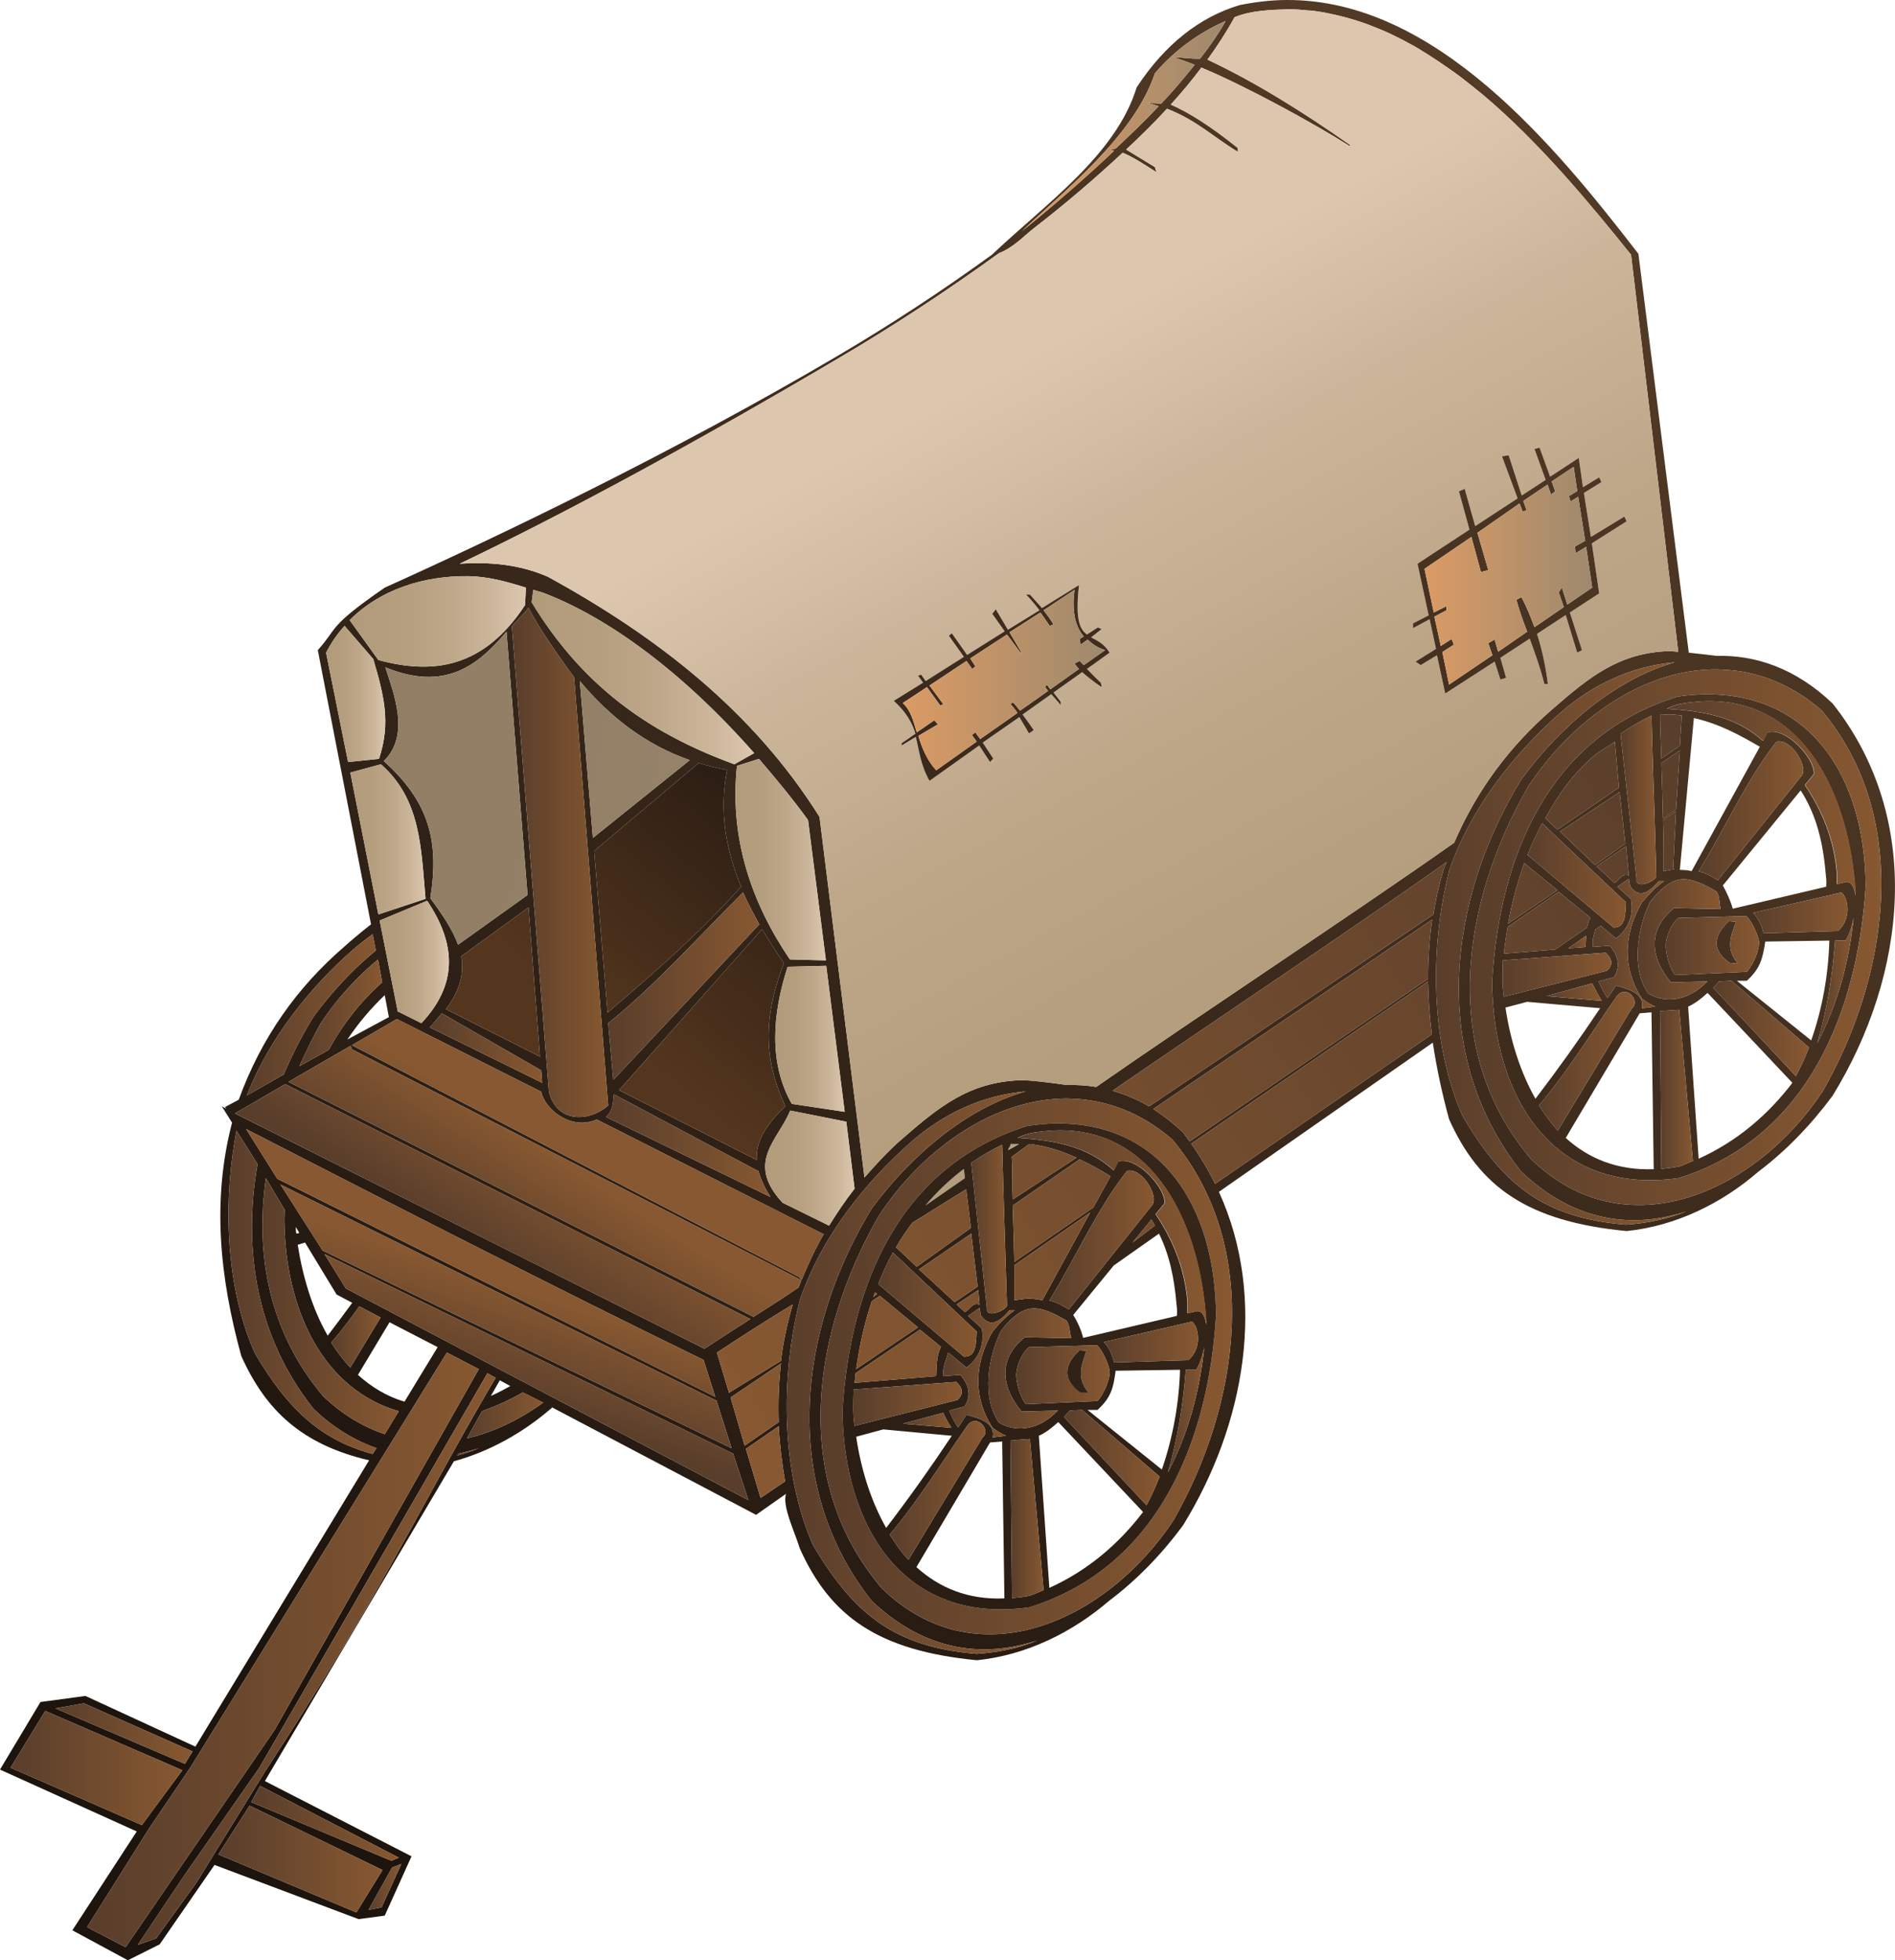 <?xml version="1.0" encoding="UTF-8"?>
<svg id="Layer_2" data-name="Layer 2" xmlns="http://www.w3.org/2000/svg" xmlns:xlink="http://www.w3.org/1999/xlink" viewBox="0 0 59.45 61.48">
  <defs>
    <style>
      .cls-1 {
        fill: url(#linear-gradient-75);
      }

      .cls-2 {
        fill: url(#linear-gradient-2);
      }

      .cls-3 {
        fill: url(#linear-gradient-51);
      }

      .cls-4 {
        fill: url(#linear-gradient-17);
      }

      .cls-5 {
        fill: url(#linear-gradient-87);
      }

      .cls-6 {
        fill: url(#linear-gradient-93);
      }

      .cls-7 {
        fill: url(#linear-gradient-92);
      }

      .cls-8 {
        fill: url(#linear-gradient-80);
      }

      .cls-9 {
        fill: url(#linear-gradient-43);
      }

      .cls-10 {
        fill: url(#linear-gradient-15);
      }

      .cls-11 {
        fill: url(#linear-gradient-58);
      }

      .cls-12 {
        fill: url(#linear-gradient-69);
      }

      .cls-13 {
        fill: url(#linear-gradient-81);
      }

      .cls-14 {
        fill: url(#linear-gradient-18);
      }

      .cls-15 {
        fill: url(#linear-gradient-56);
      }

      .cls-16 {
        fill: url(#linear-gradient-40);
      }

      .cls-17 {
        fill: url(#linear-gradient-52);
      }

      .cls-18 {
        fill: url(#linear-gradient-28);
      }

      .cls-19 {
        fill: url(#linear-gradient-14);
      }

      .cls-20 {
        fill: url(#linear-gradient-36);
      }

      .cls-21 {
        fill: url(#linear-gradient-78);
      }

      .cls-22 {
        fill: url(#linear-gradient-20);
      }

      .cls-23 {
        fill: url(#linear-gradient-6);
      }

      .cls-24 {
        fill: url(#linear-gradient-53);
      }

      .cls-25 {
        fill: url(#linear-gradient-91);
      }

      .cls-26 {
        fill: url(#linear-gradient-60);
      }

      .cls-27 {
        fill: url(#linear-gradient-84);
      }

      .cls-28 {
        fill: url(#linear-gradient-104);
      }

      .cls-29 {
        fill: url(#linear-gradient-35);
      }

      .cls-30 {
        fill: url(#linear-gradient-48);
      }

      .cls-31 {
        fill: url(#linear-gradient-32);
      }

      .cls-32 {
        fill: url(#linear-gradient-97);
      }

      .cls-33 {
        fill: url(#linear-gradient-11);
      }

      .cls-34 {
        fill: url(#linear-gradient-50);
      }

      .cls-35 {
        fill: url(#linear-gradient-63);
      }

      .cls-36 {
        fill: url(#linear-gradient-67);
      }

      .cls-37 {
        fill: url(#linear-gradient-95);
      }

      .cls-38 {
        fill: url(#linear-gradient-86);
      }

      .cls-39 {
        fill: url(#linear-gradient-39);
      }

      .cls-40 {
        fill: url(#linear-gradient-10);
      }

      .cls-41 {
        fill: url(#linear-gradient-59);
      }

      .cls-42 {
        fill: url(#linear-gradient-49);
      }

      .cls-43 {
        fill: url(#linear-gradient-37);
      }

      .cls-44 {
        fill: url(#linear-gradient-82);
      }

      .cls-45 {
        fill: url(#linear-gradient-16);
      }

      .cls-46 {
        fill: url(#linear-gradient-31);
      }

      .cls-47 {
        fill: url(#linear-gradient-85);
      }

      .cls-48 {
        fill: url(#linear-gradient-61);
      }

      .cls-49 {
        fill: url(#linear-gradient-68);
      }

      .cls-50 {
        fill: url(#linear-gradient-103);
      }

      .cls-51 {
        fill: url(#linear-gradient-62);
      }

      .cls-52 {
        fill: url(#linear-gradient-41);
      }

      .cls-53 {
        fill: url(#linear-gradient-76);
      }

      .cls-54 {
        fill: url(#linear-gradient-98);
      }

      .cls-55 {
        fill: url(#linear-gradient-21);
      }

      .cls-56 {
        fill: url(#linear-gradient-72);
      }

      .cls-57 {
        fill: url(#linear-gradient-25);
      }

      .cls-58 {
        fill: url(#linear-gradient-89);
      }

      .cls-59 {
        fill: url(#linear-gradient-5);
      }

      .cls-60 {
        fill: url(#linear-gradient-64);
      }

      .cls-61 {
        fill: url(#linear-gradient-102);
      }

      .cls-62 {
        fill: url(#linear-gradient-83);
      }

      .cls-63 {
        fill: url(#linear-gradient-54);
      }

      .cls-64 {
        fill: url(#linear-gradient-45);
      }

      .cls-65 {
        fill: url(#linear-gradient-55);
      }

      .cls-66 {
        fill: url(#linear-gradient-34);
      }

      .cls-67 {
        fill: url(#linear-gradient-65);
      }

      .cls-68 {
        fill: url(#linear-gradient-70);
      }

      .cls-69 {
        fill: none;
      }

      .cls-70 {
        fill: url(#linear-gradient-79);
      }

      .cls-71 {
        fill: url(#linear-gradient-88);
      }

      .cls-72 {
        fill: url(#linear-gradient-7);
      }

      .cls-73 {
        fill: url(#linear-gradient-66);
      }

      .cls-74 {
        fill: url(#linear-gradient-96);
      }

      .cls-75 {
        fill: url(#linear-gradient-24);
      }

      .cls-76 {
        fill: url(#linear-gradient-73);
      }

      .cls-77 {
        fill: url(#linear-gradient-100);
      }

      .cls-78 {
        fill: url(#linear-gradient-105);
      }

      .cls-79 {
        fill: url(#linear-gradient-9);
      }

      .cls-80 {
        fill: url(#linear-gradient-22);
      }

      .cls-81 {
        fill: url(#linear-gradient-74);
      }

      .cls-82 {
        fill: url(#linear-gradient-42);
      }

      .cls-83 {
        fill: url(#linear-gradient-99);
      }

      .cls-84 {
        fill: url(#linear-gradient-3);
      }

      .cls-85 {
        fill: url(#linear-gradient);
      }

      .cls-86 {
        fill: url(#linear-gradient-27);
      }

      .cls-87 {
        fill: url(#linear-gradient-33);
      }

      .cls-88 {
        fill: url(#linear-gradient-38);
      }

      .cls-89 {
        fill: url(#linear-gradient-94);
      }

      .cls-90 {
        fill: url(#linear-gradient-29);
      }

      .cls-91 {
        fill: url(#linear-gradient-30);
      }

      .cls-92 {
        fill: url(#linear-gradient-23);
      }

      .cls-93 {
        fill: url(#linear-gradient-19);
      }

      .cls-94 {
        fill: url(#linear-gradient-71);
      }

      .cls-95 {
        fill: url(#linear-gradient-4);
      }

      .cls-96 {
        fill: url(#linear-gradient-77);
      }

      .cls-97 {
        fill: url(#linear-gradient-8);
      }

      .cls-98 {
        fill: url(#linear-gradient-90);
      }

      .cls-99 {
        fill: url(#linear-gradient-44);
      }

      .cls-100 {
        fill: url(#linear-gradient-57);
      }

      .cls-101 {
        fill: url(#linear-gradient-47);
      }

      .cls-102 {
        fill: url(#linear-gradient-46);
      }

      .cls-103 {
        fill: url(#linear-gradient-12);
      }

      .cls-104 {
        fill: url(#linear-gradient-13);
      }

      .cls-105 {
        fill: url(#linear-gradient-26);
      }

      .cls-106 {
        fill: url(#linear-gradient-101);
      }
    </style>
    <linearGradient id="linear-gradient" x1="26.09" y1="65.2" x2="68.79" y2="11.37" gradientUnits="userSpaceOnUse">
      <stop offset="0" stop-color="#1d140e"/>
      <stop offset="1" stop-color="#593f29"/>
    </linearGradient>
    <linearGradient id="linear-gradient-2" x1="24.91" y1="64.34" x2="67.66" y2="10.43" xlink:href="#linear-gradient"/>
    <linearGradient id="linear-gradient-3" x1="12.33" y1="54.36" x2="55.08" y2=".46" xlink:href="#linear-gradient"/>
    <linearGradient id="linear-gradient-4" x1="14.65" y1="44.39" x2="17.04" y2="44.39" gradientUnits="userSpaceOnUse">
      <stop offset="0" stop-color="#593e2b"/>
      <stop offset="1" stop-color="#875831"/>
    </linearGradient>
    <linearGradient id="linear-gradient-5" x1="14.35" y1="45.54" x2="15.02" y2="45.54" xlink:href="#linear-gradient-4"/>
    <linearGradient id="linear-gradient-6" x1="28.2" y1="27.2" x2="22.03" y2="34.74" gradientUnits="userSpaceOnUse">
      <stop offset="0" stop-color="#261a12"/>
      <stop offset="1" stop-color="#54361e"/>
    </linearGradient>
    <linearGradient id="linear-gradient-7" x1="-3.13" y1="19.69" x2="60.89" y2="31.97" gradientUnits="userSpaceOnUse">
      <stop offset="0" stop-color="#8f7c63"/>
      <stop offset=".3" stop-color="#927f66"/>
      <stop offset=".58" stop-color="#9c8971"/>
      <stop offset=".85" stop-color="#ad9a84"/>
      <stop offset="1" stop-color="#b9a692"/>
    </linearGradient>
    <linearGradient id="linear-gradient-8" x1="-3.41" y1="21.17" x2="60.61" y2="33.44" xlink:href="#linear-gradient-7"/>
    <linearGradient id="linear-gradient-9" x1="22.86" y1="22.83" x2="16.69" y2="30.36" xlink:href="#linear-gradient-6"/>
    <linearGradient id="linear-gradient-10" x1="23.88" y1="23.67" x2="17.71" y2="31.2" xlink:href="#linear-gradient-6"/>
    <linearGradient id="linear-gradient-11" x1="19.01" y1="35.93" x2="24.17" y2="35.93" xlink:href="#linear-gradient-4"/>
    <linearGradient id="linear-gradient-12" x1="13.48" y1="32.87" x2="17.01" y2="32.87" xlink:href="#linear-gradient-4"/>
    <linearGradient id="linear-gradient-13" x1="16.06" y1="27.05" x2="19.08" y2="27.05" xlink:href="#linear-gradient-4"/>
    <linearGradient id="linear-gradient-14" x1="19.08" y1="30.93" x2="23.82" y2="30.93" xlink:href="#linear-gradient-4"/>
    <linearGradient id="linear-gradient-15" x1="24.01" y1="36.64" x2="26.81" y2="36.64" gradientUnits="userSpaceOnUse">
      <stop offset="0" stop-color="#b29b7b"/>
      <stop offset=".29" stop-color="#b59e7e"/>
      <stop offset=".56" stop-color="#bea789"/>
      <stop offset=".82" stop-color="#cdb79c"/>
      <stop offset="1" stop-color="#dcc6ae"/>
    </linearGradient>
    <linearGradient id="linear-gradient-16" x1="24.32" y1="32.58" x2="26.5" y2="32.58" xlink:href="#linear-gradient-15"/>
    <linearGradient id="linear-gradient-17" x1="23.07" y1="26.96" x2="25.91" y2="26.96" xlink:href="#linear-gradient-15"/>
    <linearGradient id="linear-gradient-18" x1="16.68" y1="21.24" x2="23.66" y2="21.24" xlink:href="#linear-gradient-15"/>
    <linearGradient id="linear-gradient-19" x1="10.97" y1="19.49" x2="16.5" y2="19.49" xlink:href="#linear-gradient-15"/>
    <linearGradient id="linear-gradient-20" x1="10.23" y1="21.77" x2="12.09" y2="21.77" xlink:href="#linear-gradient-15"/>
    <linearGradient id="linear-gradient-21" x1="10.99" y1="26.33" x2="13.35" y2="26.33" xlink:href="#linear-gradient-15"/>
    <linearGradient id="linear-gradient-22" x1="11.91" y1="30.17" x2="14.08" y2="30.17" xlink:href="#linear-gradient-15"/>
    <linearGradient id="linear-gradient-23" x1="32.06" y1="3.96" x2="38.45" y2="3.96" gradientUnits="userSpaceOnUse">
      <stop offset="0" stop-color="#db9b64"/>
      <stop offset="1" stop-color="#9e896d"/>
    </linearGradient>
    <linearGradient id="linear-gradient-24" x1="45.42" y1="36.11" x2="31.99" y2="11.35" xlink:href="#linear-gradient-15"/>
    <linearGradient id="linear-gradient-25" x1="46.11" y1="29.39" x2="59.02" y2="29.39" xlink:href="#linear-gradient-4"/>
    <linearGradient id="linear-gradient-26" x1="53.66" y1="23.79" x2="23.13" y2="44.04" xlink:href="#linear-gradient-4"/>
    <linearGradient id="linear-gradient-27" x1="52.86" y1="22.6" x2="22.34" y2="42.85" xlink:href="#linear-gradient-4"/>
    <linearGradient id="linear-gradient-28" x1="52.85" y1="22.59" x2="22.33" y2="42.84" xlink:href="#linear-gradient-4"/>
    <linearGradient id="linear-gradient-29" x1="53.68" y1="23.83" x2="23.15" y2="44.08" xlink:href="#linear-gradient-4"/>
    <linearGradient id="linear-gradient-30" x1="54.34" y1="24.82" x2="23.81" y2="45.07" xlink:href="#linear-gradient-4"/>
    <linearGradient id="linear-gradient-31" x1="50.84" y1="25.09" x2="51.96" y2="25.09" xlink:href="#linear-gradient-4"/>
    <linearGradient id="linear-gradient-32" x1="54.5" y1="25.07" x2="23.97" y2="45.32" xlink:href="#linear-gradient-4"/>
    <linearGradient id="linear-gradient-33" x1="53.29" y1="25.43" x2="56.57" y2="25.43" xlink:href="#linear-gradient-4"/>
    <linearGradient id="linear-gradient-34" x1="52.29" y1="25.04" x2="58.21" y2="25.04" xlink:href="#linear-gradient-4"/>
    <linearGradient id="linear-gradient-35" x1="57.01" y1="30.76" x2="58.15" y2="30.76" xlink:href="#linear-gradient-4"/>
    <linearGradient id="linear-gradient-36" x1="55" y1="28.63" x2="57.96" y2="28.63" xlink:href="#linear-gradient-4"/>
    <linearGradient id="linear-gradient-37" x1="51.38" y1="29.46" x2="53.98" y2="29.46" xlink:href="#linear-gradient-4"/>
    <linearGradient id="linear-gradient-38" x1="52.26" y1="29.66" x2="55.18" y2="29.66" xlink:href="#linear-gradient-4"/>
    <linearGradient id="linear-gradient-39" x1="53.75" y1="32.26" x2="56.75" y2="32.26" xlink:href="#linear-gradient-4"/>
    <linearGradient id="linear-gradient-40" x1="52.08" y1="34.17" x2="53.11" y2="34.17" xlink:href="#linear-gradient-4"/>
    <linearGradient id="linear-gradient-41" x1="48.28" y1="33.28" x2="51.28" y2="33.28" xlink:href="#linear-gradient-4"/>
    <linearGradient id="linear-gradient-42" x1="49.97" y1="29.59" x2="52.21" y2="29.59" xlink:href="#linear-gradient-4"/>
    <linearGradient id="linear-gradient-43" x1="49.2" y1="29.55" x2="49.76" y2="29.55" xlink:href="#linear-gradient-4"/>
    <linearGradient id="linear-gradient-44" x1="48.52" y1="31.12" x2="50.25" y2="31.12" xlink:href="#linear-gradient-4"/>
    <linearGradient id="linear-gradient-45" x1="47.92" y1="27.46" x2="51.01" y2="27.46" xlink:href="#linear-gradient-4"/>
    <linearGradient id="linear-gradient-46" x1="53.74" y1="23.92" x2="23.21" y2="44.17" xlink:href="#linear-gradient-4"/>
    <linearGradient id="linear-gradient-47" x1="54.53" y1="25.11" x2="24" y2="45.36" xlink:href="#linear-gradient-4"/>
    <linearGradient id="linear-gradient-48" x1="47.14" y1="30.57" x2="50.55" y2="30.57" xlink:href="#linear-gradient-4"/>
    <linearGradient id="linear-gradient-49" x1="45.05" y1="29.59" x2="52.91" y2="29.59" xlink:href="#linear-gradient-4"/>
    <linearGradient id="linear-gradient-50" x1="52.96" y1="22.75" x2="22.43" y2="43" xlink:href="#linear-gradient-4"/>
    <linearGradient id="linear-gradient-51" x1="53.75" y1="23.94" x2="23.23" y2="44.19" xlink:href="#linear-gradient-4"/>
    <linearGradient id="linear-gradient-52" x1="54.61" y1="25.23" x2="24.08" y2="45.48" xlink:href="#linear-gradient-4"/>
    <linearGradient id="linear-gradient-53" x1="25.74" y1="42.85" x2="38.65" y2="42.85" xlink:href="#linear-gradient-4"/>
    <linearGradient id="linear-gradient-54" x1="24.68" y1="43.05" x2="32.54" y2="43.05" xlink:href="#linear-gradient-4"/>
    <linearGradient id="linear-gradient-55" x1="53.08" y1="22.93" x2="22.55" y2="43.18" xlink:href="#linear-gradient-4"/>
    <linearGradient id="linear-gradient-56" x1="53.9" y1="24.17" x2="23.38" y2="44.42" xlink:href="#linear-gradient-4"/>
    <linearGradient id="linear-gradient-57" x1="54.8" y1="25.52" x2="24.27" y2="45.77" xlink:href="#linear-gradient-4"/>
    <linearGradient id="linear-gradient-58" x1="15.91" y1="39.84" x2="17.96" y2="36.67" xlink:href="#linear-gradient-4"/>
    <linearGradient id="linear-gradient-59" x1="15.49" y1="39.57" x2="17.54" y2="36.4" xlink:href="#linear-gradient-4"/>
    <linearGradient id="linear-gradient-60" x1="14.82" y1="39.14" x2="16.86" y2="35.97" xlink:href="#linear-gradient-4"/>
    <linearGradient id="linear-gradient-61" x1="13.86" y1="43.24" x2="14.95" y2="40" xlink:href="#linear-gradient-4"/>
    <linearGradient id="linear-gradient-62" x1="15.08" y1="43.65" x2="16.17" y2="40.41" xlink:href="#linear-gradient-4"/>
    <linearGradient id="linear-gradient-63" x1="16.51" y1="44.13" x2="17.6" y2="40.9" xlink:href="#linear-gradient-4"/>
    <linearGradient id="linear-gradient-64" x1="9.39" y1="31.77" x2="11.99" y2="31.77" xlink:href="#linear-gradient-4"/>
    <linearGradient id="linear-gradient-65" x1="7.74" y1="31.83" x2="11.79" y2="31.83" xlink:href="#linear-gradient-4"/>
    <linearGradient id="linear-gradient-66" x1="10.39" y1="41.93" x2="11.94" y2="41.93" xlink:href="#linear-gradient-4"/>
    <linearGradient id="linear-gradient-67" x1="8.23" y1="40.97" x2="12.51" y2="40.97" xlink:href="#linear-gradient-4"/>
    <linearGradient id="linear-gradient-68" x1="7.17" y1="40.53" x2="11.81" y2="40.53" xlink:href="#linear-gradient-4"/>
    <linearGradient id="linear-gradient-69" x1="11.56" y1="59.18" x2="12.59" y2="59.18" xlink:href="#linear-gradient-4"/>
    <linearGradient id="linear-gradient-70" x1="7.88" y1="57.19" x2="12.51" y2="57.19" xlink:href="#linear-gradient-4"/>
    <linearGradient id="linear-gradient-71" x1="4.32" y1="52.04" x2="15.55" y2="52.04" xlink:href="#linear-gradient-4"/>
    <linearGradient id="linear-gradient-72" x1="6.85" y1="58.31" x2="12" y2="58.31" xlink:href="#linear-gradient-4"/>
    <linearGradient id="linear-gradient-73" x1="2.73" y1="51.75" x2="15.02" y2="51.75" xlink:href="#linear-gradient-4"/>
    <linearGradient id="linear-gradient-74" x1="1.74" y1="54.37" x2="6.04" y2="54.37" xlink:href="#linear-gradient-4"/>
    <linearGradient id="linear-gradient-75" x1=".33" y1="55.45" x2="5.72" y2="55.45" xlink:href="#linear-gradient-4"/>
    <linearGradient id="linear-gradient-76" x1="16.27" y1="57.53" x2="59.05" y2="3.59" xlink:href="#linear-gradient"/>
    <linearGradient id="linear-gradient-77" x1="44.69" y1="18.06" x2="49.95" y2="18.06" xlink:href="#linear-gradient-23"/>
    <linearGradient id="linear-gradient-78" x1="18.96" y1="59.62" x2="61.71" y2="5.72" xlink:href="#linear-gradient"/>
    <linearGradient id="linear-gradient-79" x1="32.92" y1="38.89" x2="36.2" y2="38.89" xlink:href="#linear-gradient-4"/>
    <linearGradient id="linear-gradient-80" x1="54.74" y1="25.43" x2="24.21" y2="45.68" xlink:href="#linear-gradient-4"/>
    <linearGradient id="linear-gradient-81" x1="53.87" y1="24.12" x2="23.34" y2="44.37" xlink:href="#linear-gradient-4"/>
    <linearGradient id="linear-gradient-82" x1="30.47" y1="38.55" x2="31.59" y2="38.55" xlink:href="#linear-gradient-4"/>
    <linearGradient id="linear-gradient-83" x1="54.43" y1="24.96" x2="23.9" y2="45.21" xlink:href="#linear-gradient-4"/>
    <linearGradient id="linear-gradient-84" x1="27.55" y1="40.92" x2="30.64" y2="40.92" xlink:href="#linear-gradient-4"/>
    <linearGradient id="linear-gradient-85" x1="53.85" y1="24.08" x2="23.32" y2="44.33" xlink:href="#linear-gradient-4"/>
    <linearGradient id="linear-gradient-86" x1="53.05" y1="22.88" x2="22.52" y2="43.13" xlink:href="#linear-gradient-4"/>
    <linearGradient id="linear-gradient-87" x1="53.39" y1="23.39" x2="22.86" y2="43.64" xlink:href="#linear-gradient-4"/>
    <linearGradient id="linear-gradient-88" x1="53.02" y1="22.84" x2="22.49" y2="43.09" xlink:href="#linear-gradient-4"/>
    <linearGradient id="linear-gradient-89" x1="53.83" y1="24.05" x2="23.3" y2="44.3" xlink:href="#linear-gradient-4"/>
    <linearGradient id="linear-gradient-90" x1="54.67" y1="25.33" x2="24.14" y2="45.58" xlink:href="#linear-gradient-4"/>
    <linearGradient id="linear-gradient-91" x1="55.03" y1="25.87" x2="24.5" y2="46.12" xlink:href="#linear-gradient-4"/>
    <linearGradient id="linear-gradient-92" x1="31.92" y1="38.5" x2="37.84" y2="38.5" xlink:href="#linear-gradient-4"/>
    <linearGradient id="linear-gradient-93" x1="36.64" y1="44.22" x2="37.78" y2="44.22" xlink:href="#linear-gradient-4"/>
    <linearGradient id="linear-gradient-94" x1="34.63" y1="42.09" x2="37.58" y2="42.09" xlink:href="#linear-gradient-4"/>
    <linearGradient id="linear-gradient-95" x1="31.88" y1="43.12" x2="34.81" y2="43.12" xlink:href="#linear-gradient-4"/>
    <linearGradient id="linear-gradient-96" x1="31.01" y1="42.92" x2="33.61" y2="42.92" xlink:href="#linear-gradient-4"/>
    <linearGradient id="linear-gradient-97" x1="33.38" y1="45.72" x2="36.38" y2="45.72" xlink:href="#linear-gradient-4"/>
    <linearGradient id="linear-gradient-98" x1="31.7" y1="47.63" x2="32.74" y2="47.63" xlink:href="#linear-gradient-4"/>
    <linearGradient id="linear-gradient-99" x1="27.91" y1="46.74" x2="30.91" y2="46.74" xlink:href="#linear-gradient-4"/>
    <linearGradient id="linear-gradient-100" x1="29.59" y1="43.05" x2="31.83" y2="43.05" xlink:href="#linear-gradient-4"/>
    <linearGradient id="linear-gradient-101" x1="28.32" y1="44.55" x2="29.85" y2="44.55" xlink:href="#linear-gradient-4"/>
    <linearGradient id="linear-gradient-102" x1="26.77" y1="44.03" x2="30.17" y2="44.03" xlink:href="#linear-gradient-4"/>
    <linearGradient id="linear-gradient-103" x1="8.12" y1="51" x2="50.85" y2="-2.88" xlink:href="#linear-gradient"/>
    <linearGradient id="linear-gradient-104" x1="28.32" y1="21.33" x2="34.67" y2="21.33" xlink:href="#linear-gradient-23"/>
    <linearGradient id="linear-gradient-105" x1="20.09" y1="60.55" x2="62.88" y2="6.6" xlink:href="#linear-gradient"/>
  </defs>
  <g id="Layer_2-2" data-name="Layer 2">
    <g>
      <path class="cls-69" d="M15.68,43.29l-.28,.49c.21-.09,.41-.2,.61-.31l-.33-.18Z"/>
      <path class="cls-69" d="M9.28,38.48c0,.07,0,.15,.02,.21l.1-.02-.11-.2Z"/>
      <path class="cls-69" d="M13.73,42.25l-1.51-.79-.98,1.66c.41,.38,.9,.67,1.46,.84l1.03-1.71Z"/>
      <path class="cls-69" d="M9.57,38.97l-.23,.07c.15,1.02,.46,2.01,.94,2.86,.27-.35,.52-.69,.77-1.03l-.49-.26-.98-1.63Z"/>
      <path class="cls-69" d="M36.36,38.69l-1.43,1-1.26,1.54c.14,.24,.25,.48,.31,.72l2.94-.69c0-.11,0-.22-.02-.36-.07-.82-.22-1.55-.54-2.22Z"/>
      <path class="cls-69" d="M12.2,31.9l-.13-.69c-.44,.42-.83,.89-1.17,1.4l1.3-.71Z"/>
      <path class="cls-69" d="M52.7,27.28c.11,0,.22,0,.38,.03l2.13-3.89c-.62-.36-1.27-.73-2.06-.9l-.45,4.76Z"/>
      <path class="cls-69" d="M56.49,24.79l-2.44,2.99c.14,.24,.25,.48,.31,.72l2.94-.69c0-.11,.01-.22-.02-.36-.08-1-.28-1.88-.79-2.66Z"/>
      <path class="cls-69" d="M47.91,31.42l-.67,.18c.15,1.02,.46,2.01,.94,2.86,.74-.96,1.38-1.87,2.03-2.84l-2.3-.2Z"/>
      <path class="cls-69" d="M55.38,29.53c-.08,.51-.13,.83-.58,1.21l-.31,.02,2.33,1.87c.35-.99,.54-2.07,.57-3.14l-2.02,.03Z"/>
      <path class="cls-69" d="M51.44,31.78l-2.32,3.91c.71,.65,1.61,1.03,2.76,.98l-.06-4.92c-.12,.01-.26,.02-.38,.03Z"/>
      <path class="cls-69" d="M52.96,31.57l.33,4.78c1.2-.54,2.18-1.38,2.94-2.38l-2.66-2.82c-.19,.18-.4,.34-.61,.43Z"/>
      <path class="cls-69" d="M27.71,44.83l-.85,.23c.15,1.02,.46,2.01,.94,2.86,.75-.98,1.4-1.9,2.07-2.89l-2.15-.2Z"/>
      <path class="cls-69" d="M31.06,45.24l-2.31,3.91c.71,.65,1.61,1.03,2.76,.99l-.07-4.93c-.12,.01-.25,.02-.38,.03Z"/>
      <path class="cls-69" d="M32.59,45.03l.33,4.78c1.21-.54,2.18-1.38,2.94-2.38l-2.66-2.82c-.19,.18-.4,.34-.61,.43Z"/>
      <path class="cls-69" d="M35,42.99c-.08,.51-.13,.83-.57,1.22l-.31,.02,2.33,1.87c.35-.99,.54-2.07,.57-3.14l-2.02,.03Z"/>
      <path class="cls-85" d="M54.52,30.22l-.25-.02c-.68-.46-.41-.97-.03-1.31l.22,.02c-.14,.41-.35,.82,.06,1.31Z"/>
      <path class="cls-2" d="M53.32,21.78c-.23,.01-.46,.03-.7,.07-4.04,1.26-5.57,4.99-5.81,8.93,.03,3.67,1.94,6.72,5.85,6.17,4.04-1.26,5.62-5.21,5.87-9.16-.03-3.45-1.75-6.14-5.21-6.01Zm1.68,6.85l2.77-.64c.2,.15,.34,.81-.11,1.21l-2.34,.07c-.05-.26-.16-.48-.32-.64Zm.18,.88c.03,.24-.15,.71-.38,.97l-2.25,.1c-.21-.28-.29-.72-.29-.93,0-.23,.14-.64,.39-.86l2.13-.06c.13,.09,.36,.54,.4,.78Zm2.11-1.7l-2.93,.69c-.07-.25-.18-.49-.31-.73l2.44-2.98c.5,.77,.71,1.66,.79,2.66,.02,.14,.02,.24,.01,.36Zm-.77-3.48l-2.63,3.28c-.21-.14-.41-.24-.6-.28,.82-1.33,1.5-2.87,2.44-4.07,.47-.11,1.01,.8,.79,1.07Zm-3.45,2.99c-.16-.04-.27-.03-.37-.04l.44-4.76c.8,.18,1.45,.54,2.07,.9l-2.14,3.9Zm-.54-.05c-.11,0-.21,.03-.34,.05,0-.57,0-1.08-.02-1.6l.41-.28-.09,1.78,.04,.05Zm-.36-1.6c-.01-.57-.03-1.16-.05-1.74l.58-.39-.12,1.85-.41,.28Zm.53-2.28l-.58,.4c-.01-.45-.04-.88-.04-1.37,.12,0,.24-.02,.35-.01,.11,0,.23,.02,.33,.03l-.06,.95Zm-.89-.95c.04,1.64,.11,3.39,.15,5.02,.05,.15-.68,.47-.62,.1l-.5-4.55c.31-.21,.63-.4,.97-.57Zm-.71,5.02c-.23-.09-.3,.16-.45,.23l-.56-.52,.92-.63,.09,.92Zm-.11-1l-.95,.67-1.1-1.05,1.87-1.24,.18,1.62Zm-.97-2.77c.14-.12,.49-.31,.64-.43l.13,1.44-1.93,1.32-.38-.36c.45-.8,.85-1.37,1.54-1.97Zm-1.64,2.13l2.63,2.48c-.02,.41-.02,.8-.39,.79l-2.7-2.28c.14-.34,.29-.67,.46-.99Zm-.56,1.25l1.04,.85-1.55,1.05c.12-.65,.29-1.29,.51-1.9Zm-.52,2l1.6-1.1,.99,.81c-.05,.1-.08,.2-.1,.31l-1,.69-1.61,.13c.03-.28,.07-.56,.12-.84Zm2.46,.28c-.01,.12-.01,.23-.02,.35l-.54,.04,.56-.39Zm-2.61,.77l3.22-.24c.2,.18,.26,.38,.03,.57l-3.22,.81c-.06-.35-.04-.79-.03-1.14Zm2.8,.72c.08,.16,.17,.34,.3,.55l-1.73-.15,1.43-.4Zm-2.72,.76l.68-.18,2.29,.2c-.65,.97-1.29,1.87-2.03,2.84-.48-.85-.79-1.84-.94-2.86Zm1.05,3.07c.88-1.04,1.66-2.3,2.43-3.41,.08-.11,.16-.15,.25-.15,.24-.01,.45,.35,.23,.52l-2.32,3.83c-.21-.24-.41-.51-.59-.79Zm.84,1.02l2.32-3.91c.12-.01,.25-.02,.37-.03l.07,4.92c-1.15,.04-2.05-.34-2.76-.98Zm2.39-4.07c.11-.52-.58-.63-.81-.71-.09,.14-.18,.26-.27,.39-.11-.16-.2-.34-.28-.52l.48-.13c.27-.42,.05-.78-.13-.99l-.52,.04c-.04-.2,.02-.37,.07-.55l.17-.11,.48,.39c.28-.21,.58-.61,.47-1.23l-.43-.39,.36-.25,.04,.23c.31,.47,.68,.1,.9-.16h.17c-.24,.17-.47,.4-.7,.67-.58,1.01-.62,2.05,0,3.02,.15,.11,.28,.19,.42,.25l-.42,.05Zm.2-.46c-.55-.79-.34-2.04,.05-2.86,.25-.34,.61-.68,.96-.72,.34-.05,.79,.18,1.13,.38,.11,.16,.08,.37,.13,.55l-1.46-.03c-.39,.31-.61,.7-.61,1.12s.19,.82,.51,1.21l1.15-.03-.03,.02c-.5,.52-1.21,.72-1.83,.36Zm.95,5.43c-.18,.03-.36,.05-.54,.07l-.04-4.95c.2-.01,.4-.03,.6-.04l.43,4.74c-.15,.06-.29,.13-.45,.18Zm.63-.25l-.33-4.77c.21-.09,.41-.25,.61-.43l2.66,2.82c-.76,1-1.74,1.84-2.94,2.38Zm3.05-2.59l-2.59-2.77c.06-.07,.12-.13,.18-.2l.39-.02,2.43,2.09c-.11,.31-.26,.61-.41,.9Zm-1.85-2.99h.31c.44-.4,.5-.72,.58-1.23l2.01-.03c-.03,1.07-.22,2.14-.57,3.13l-2.33-1.87Zm2.52,1.96c.31-1.05,.48-2.13,.56-3.22h.33c.12-.19,.2-.45,.25-.71-.14,1.39-.51,2.73-1.14,3.93Zm.92-5.06l-.31,.07v-.37c-.08-1.01-.45-1.93-1-2.74l.28-.34c.06-.45-.85-1.49-1.45-1.31l-.14,.27c-.86-.78-1.91-.94-3.02-1.01,.33-.18,.68-.19,1.05-.23,3.27-.2,4.68,2.99,4.87,5.97,0,.04,0,.08,0,.12-.03-.25-.12-.43-.27-.43Z"/>
      <path class="cls-84" d="M57.49,22.06c-1.17-1.11-2.42-1.52-3.64-1.49-.31-.04-.6-.07-.87-.1l-1.58-12.51C48.78,4.57,45.03-.02,40.37,0c-.48,0-.98,.06-1.48,.16-1.24,.37-2.34,1.22-3.23,2.58-.66,2.14-2.88,3.67-4.53,5.24-1.54,1.12-3.17,2.19-4.8,3.15-5.13,3.03-10.75,5.72-14.26,7.3-1.81,1.25-1.46,1.25-2.1,1.96l1.67,8.6c-.28,.22-.56,.45-.85,.71-1.47,1.27-2.59,2.84-3.3,4.79l-.43,.23,.04,.05-.14-.07,.32,.51c-.64,2.46-.38,4.88,.29,7.32,.78,1.73,1.92,2.78,4.01,3.27l-5.45,8.98-3.45-1.59-1.41,.19-1.27,2.12,4.29,1.94-2.02,3.1,1.74,.94,1-.5,1.72-2.49,4.52,1.7,.82-.11,.84-1.86-4.6-2.36,5.93-10.03c1.13-.31,2.17-.9,3.03-1.64,.02,0,.03-.03,.05-.05l6.4,3.37,.94-.66c-.13,.38,.28,1.21,.43,1.71,.95,2.12,2.44,3.21,5.56,3.51,1.56-.16,3-.88,4.14-1.86,.88-.66,1.67-1.48,2.33-2.38,1.95-3.17,2.64-7.12,1.12-10.45l6.71-4.68c.12,.8,.29,1.59,.51,2.4,.95,2.12,2.45,3.21,5.57,3.51,1.56-.16,3-.88,4.13-1.86,.88-.66,1.67-1.49,2.33-2.38,2.33-3.78,2.88-8.68,0-12.31ZM36.23,2.3c.65-.76,1.45-1.31,2.22-1.64-.2,.36-.48,.77-.8,1.18-.27,.01-.58-.04-.87-.05,.18,.04,.42,.14,.7,.24-.32,.4-.66,.81-1.05,1.22l-.41-.02c.12,.03,.22,.07,.33,.1-.42,.45-.88,.89-1.35,1.33l-.15,.03s.07,.03,.1,.04c-.95,.9-1.96,1.77-2.89,2.52,1.27-1.22,3.51-2.96,4.17-4.95Zm-9.83,8.88c1.68-.99,3.35-2.09,4.94-3.24,.44-.17,.74-.5,1.09-.78,1-.77,1.93-1.57,2.79-2.37,.32,.13,.7,.38,1.06,.61l-.05-.16-.9-.55c.45-.42,.88-.84,1.28-1.28,.93,.36,1.47,.9,2.22,1.35v-.12c-.86-.69-1.53-1.11-2.1-1.36,.35-.39,.67-.77,.96-1.16,1.37,.57,3.48,1.72,4.65,2.46l.02-.03c-1.5-1.05-2.99-1.98-4.48-2.68,.32-.44,.61-.89,.85-1.33,.54-.22,1.14-.23,1.72-.25,.2,0,.41,.02,.61,.04h.05c.19,.02,.38,.05,.57,.09,.4,.08,.8,.19,1.19,.33,.26,.1,.52,.2,.77,.32s.5,.25,.75,.39c.09,.05,.18,.11,.26,.16,.09,.05,.18,.11,.27,.17,.13,.08,.26,.17,.39,.26,.17,.12,.35,.24,.52,.37,.23,.18,.46,.36,.69,.55,1.8,1.52,3.37,3.43,4.65,5.02l1.48,12.45c-.09,0-.21-.02-.28-.02-1.6,.05-2.54,.84-3.69,1.84-1.31,1.14-2.34,2.5-3.06,4.17-3.19,2.25-8.03,5.43-11.23,7.66-.3-.05-.61-.07-.91-.06-.57-.08-1.16-.16-1.48-.15-1.6,.06-2.55,.84-3.7,1.84-.43,.37-.81,.79-1.18,1.21l-1.41-11.31c-2.09-3.33-5.11-5.66-8.52-7.53-.89-.39-1.82-.47-2.77-.41,3.31-1.58,7.41-3.8,11.98-6.5Zm-14.31,9.75c1.86,.76,2.89-.04,3.8-1.12l.66,8.26-2.18,1.56c-.16-.45-.47-.92-.87-1.46,.3-1.86-.09-3.07-1.46-4.3,.84-.82,.31-2.12,.05-2.94Zm9.83,3c.28,.09,.58,.16,.89,.22-.26,1.31-.03,2.52,.44,3.66-1.36,1.51-2.77,2.74-4.19,3.95l-.42-5.07,3.28-2.76Zm-3.32,2.35l-.41-4.92c.95,1.13,2.05,1.99,3.45,2.48l-3.04,2.44Zm4.71,1.71c.15,.34,.33,.67,.51,1l-4.58,4.88-.16-1.78c1.44-1.15,2.87-2.75,4.23-4.1Zm-4.05,6.33l4.51,2.4h.02c.07,.24,.19,.52,.38,.82l-5.16-2.51c.24-.21,.22-.5,.25-.71Zm4.48,2.06l-4.32-2.19,4.49-5.05c.21,.36,.44,.72,.68,1.06-.47,1.27-.8,2.73,.05,4.49-.63,.61-.93,1.12-.9,1.69Zm.97-6.06l1.21-.03,.58,4.58-1.66-.25c-.73-1.28-.61-2.82-.13-4.3Zm.07-.23c-1.21-1.78-1.9-3.81-1.66-6.07l.69-.22c.52,.61,1.04,1.23,1.54,1.92l.56,4.4-1.13-.03Zm-1.74-6.12c-2.8-1.02-4.82-2.55-6.36-5.08l.05-.39c.09,.03,.19,.05,.28,.08,2.08,.78,4.44,2.53,6.65,5.04l-.62,.35Zm-5.03-2.73l1.07,13.43c-.62,.54-1.63,.54-1.86-.44l-1.16-14.58c.19-.24,.34-.34,.52-.59,.31,.63,1.01,1.61,1.43,2.18Zm-3.54,8.75l2.11-1.53,.36,4.68-2.95-1.49c.45-.6,.57-1.12,.48-1.66Zm2.51,3.58l.03,.39-3.53-1.74c.15-.15,.26-.3,.38-.44l3.12,1.79Zm-3.76-1.48l-.72-.36h-.02l-.57-2.86,1.49-.62c.94,1.4,.94,2.65-.18,3.84Zm-1.02-.19l-1.3,.7c.34-.51,.73-.97,1.17-1.39l.13,.69Zm-.21-1.09c-.69,.61-1.24,1.32-1.68,2.12l-.92,.51c.21-.46,.42-.9,.66-1.33,.5-.76,1.12-1.45,1.81-2.02l.13,.72Zm-.99,1.99l.04,.11,14.1,7.24c-.03,.08-.06,.16-.09,.23-.42,.29-.92,.61-1.41,.92l-14.59-7.37,1.95-1.13Zm14.07,7.25l-14.03-7.27,1.41-.82,4.53,2.28c.09,.52,.93,1.24,1.74,.87l7.12,3.6c-.26,.45-.48,.92-.69,1.43l-.08-.09Zm-.52-2.33c-1.18-1.27-.13-1.97,.24-2.89l1.76,.35,.26,2.1c-.29,.37-.55,.76-.8,1.16l-1.46-.72ZM14.7,18.07c.61,.01,1.19,.17,1.8,.36l-.03,.55c-1.31,1.99-2.9,2.18-4.6,1.72l-.9-1.25c.95-.96,2.33-1.4,3.73-1.38Zm-4.47,2.4c.16-.31,.35-.59,.58-.84l.9,1.04c.33,1.13,.56,1.99,.18,3.13l-.97,.1-.69-3.43Zm.76,3.76l.96-.26c1.27,1.11,1.26,2.68,1.4,4.22l-1.48,.49-.88-4.45Zm.09,5.55c.2-.17,.4-.33,.61-.48l.1,.51c-.73,.6-1.39,1.31-1.95,2.07-.36,.58-.67,1.19-.94,1.82l-1.16,.66c.72-1.83,2.01-3.42,3.34-4.58Zm-2.13,4.22h0s14.59,7.37,14.59,7.37c-.5,.32-1,.64-1.44,.93l-14.73-7.38,1.58-.92Zm14,11.42l-12.83-6.2-1.32-2.07,13.68,6.78,.47,1.49Zm-.03-1.59l1.58-1.07c-.07,.62-.09,1.23-.07,1.84l-1.07,.74-.44-1.51Zm-14.58-6.88l.59,.99c0,.09-.01,.18-.01,.28,.02,2.86,1.21,5.35,3.59,6.04l-.44,.72c-.67-.23-1.33-.61-1.94-1.2-1.69-2.01-2.13-4.43-1.79-6.83Zm-.62-1.54c4.56,2.34,9.74,5,14.35,7.24l.37,1.16-13.74-6.84-.98-1.56Zm1.56,3.07l.11,.19-.09,.02c-.02-.06-.02-.14-.02-.21Zm1.95,4.64l.99-1.65,1.51,.78-1.04,1.71c-.55-.16-1.04-.46-1.46-.84Zm-.24-.23c-.22-.23-.42-.5-.6-.78,.31-.36,.6-.74,.88-1.14l.67,.35-.95,1.57Zm-.71-1c-.48-.84-.78-1.83-.94-2.85l.23-.07,.99,1.63,.49,.26c-.25,.34-.5,.68-.77,1.03Zm-2.28,.56c-.81-1.8-1.08-4.38-.58-6.99l.66,1.05c-.47,2.67-.04,5.42,1.76,7.68,.63,.6,1.3,.99,1.97,1.23l-.12,.18c-1.64-.44-2.68-1.43-3.69-3.15Zm-5.37,10.97l3.41,1.51-.24,.39-4.06-1.74,.89-.16Zm-2.3,2.02l1.09-1.78,4.3,1.86-1.27,1.72-4.12-1.8Zm3.61,5.63l-1.21-.63,1.95-3.1,1.3-1.92,8.04-13,1,.52-6.4,11.31-4.68,6.82Zm7.24-1.09l-4.33-1.82,.98-1.53,4.17,2.02-.82,1.33Zm.79-.16l-.41,.08,.74-1.33,.29-.11-.62,1.36Zm.54-1.56l-.23,.1-4.4-1.84,.28-.51,4.35,2.25Zm-4.17-2.74l-2.18,3.53-1.26,1.74-.58,.21,1.48-2.21,2.33-3.34,7.16-12.38,.26,.14-.16,.27c-2.35,4.02-3.41,6.48-7.05,12.04Zm7.34-12.23l.33,.18c-.2,.11-.4,.22-.61,.31l.28-.49Zm-1.33,2.36l.02-.06c.22-.05,.44-.1,.65-.17-.22,.09-.44,.17-.67,.23Zm.3-.54l.47-.85c.46-.17,.89-.36,1.28-.59l.64,.32c-.75,.54-1.56,.93-2.39,1.12Zm-3.8-4.7l-.67-1.08,12.82,6.26,.48,1.46-12.63-6.64Zm13.01,6.57l-.46-1.54,1.03-.71c.03,.57,.1,1.15,.2,1.73l-.77,.52Zm.64-4.3l-1.63,1-.38-1.26c.84-.55,1.57-1.02,2.38-1.51-.17,.59-.3,1.18-.37,1.77Zm6.14,9.19c-2.55-.21-3.84-1.22-5.13-3.4-.87-1.95-1.13-4.85-.42-7.69,.68-2,2.08-3.73,3.51-4.98,1-.87,2.21-1.45,3.58-1.57-1.85,.52-3.58,1.99-4.83,3.67-2.32,3.79-2.88,8.69,0,12.31,1.67,1.58,3.49,1.8,5.19,1.24-.59,.25-1.2,.37-1.9,.42Zm6.17-4.18c-2.11,3.18-6.19,5.02-9.16,2.11-2.89-3.42-2.15-8.06-.08-11.67,1.33-2.03,3.47-3.57,5.66-3.67,.15-.01,.28-.01,.43,0,1.06,.04,2.14,.43,3.12,1.28,2.86,3.42,2.09,8.35,.03,11.95Zm1.31-10.56c-.21-.43-.46-.85-.75-1.26l7.43-5.09c.01,.55,.05,1.11,.12,1.66l-6.8,4.69Zm6.68-6.43l-7.48,5.1c-.07-.09-.13-.19-.2-.28-.31-.29-.62-.53-.94-.74l8.75-5.94c-.09,.62-.13,1.24-.13,1.86Zm-8.75,4c-.37-.22-.76-.38-1.15-.49,3.14-2.16,7.44-5.02,10.48-7.17-.04,.08-.07,.17-.1,.26-.14,.46-.24,.92-.31,1.38l-8.92,6.02Zm14.96,3.71c-2.55-.21-3.84-1.22-5.12-3.4-.88-1.95-1.14-4.85-.43-7.69,.68-2,2.08-3.73,3.51-4.98,1-.87,2.21-1.45,3.58-1.57-1.85,.52-3.58,1.99-4.82,3.67-2.33,3.79-2.89,8.69,0,12.31,1.67,1.58,3.49,1.8,5.18,1.24-.59,.24-1.2,.37-1.9,.42Zm6.17-4.18c-2.1,3.17-6.19,5.02-9.16,2.11-2.89-3.42-2.15-8.06-.08-11.67,1.34-2.03,3.46-3.57,5.64-3.67,.15-.01,.3-.01,.45,0,1.06,.04,2.14,.43,3.12,1.28,2.86,3.42,2.09,8.35,.03,11.95Z"/>
      <path class="cls-95" d="M17.04,43.99c-.75,.54-1.56,.93-2.39,1.12l.47-.85c.46-.17,.89-.36,1.28-.59l.64,.32Z"/>
      <path class="cls-59" d="M15.02,45.42c-.22,.09-.44,.17-.67,.23l.02-.06c.22-.05,.44-.1,.65-.17Z"/>
      <path class="cls-23" d="M24.64,34.69c-.63,.61-.93,1.12-.9,1.69l-4.32-2.19,4.49-5.05c.21,.36,.44,.72,.68,1.06-.47,1.27-.8,2.73,.05,4.49Z"/>
      <path class="cls-72" d="M21.64,23.84l-3.04,2.44-.41-4.92c.95,1.13,2.05,1.99,3.45,2.48Z"/>
      <path class="cls-97" d="M16.55,28.07l-2.18,1.56c-.16-.45-.47-.92-.87-1.46,.3-1.86-.09-3.07-1.46-4.3,.84-.82,.31-2.12,.05-2.94,1.86,.76,2.89-.04,3.8-1.12l.66,8.26Z"/>
      <path class="cls-79" d="M13.99,31.65c.45-.6,.57-1.12,.48-1.66l2.11-1.53,.36,4.68-2.95-1.49Z"/>
      <path class="cls-40" d="M23.25,27.81c-1.36,1.51-2.77,2.74-4.19,3.95l-.42-5.07,3.28-2.76c.28,.09,.58,.16,.89,.22-.26,1.31-.03,2.52,.44,3.66Z"/>
      <path class="cls-33" d="M24.17,37.54l-5.16-2.51c.24-.21,.22-.5,.25-.71l4.51,2.4h.02c.07,.24,.19,.52,.38,.82Z"/>
      <path class="cls-103" d="M17.01,33.96l-3.53-1.74c.15-.15,.26-.3,.38-.44l3.12,1.79,.03,.39Z"/>
      <path class="cls-104" d="M19.08,34.67c-.62,.54-1.63,.54-1.86-.44l-1.16-14.58c.19-.24,.34-.34,.52-.59,.31,.63,1.01,1.61,1.43,2.18l1.07,13.43Z"/>
      <path class="cls-19" d="M23.82,28.99l-4.58,4.88-.16-1.78c1.44-1.15,2.87-2.75,4.23-4.1,.15,.34,.33,.67,.51,1Z"/>
      <path class="cls-10" d="M26.81,37.28c-.29,.37-.55,.76-.8,1.16l-1.46-.72c-1.18-1.27-.13-1.97,.24-2.89l1.76,.35,.26,2.1Z"/>
      <path class="cls-45" d="M26.5,34.87l-1.66-.25c-.73-1.28-.61-2.82-.13-4.3l1.21-.03,.58,4.58Z"/>
      <path class="cls-4" d="M25.91,30.12l-1.13-.03c-1.21-1.78-1.9-3.81-1.66-6.07l.69-.22c.52,.61,1.04,1.23,1.54,1.92l.56,4.4Z"/>
      <path class="cls-14" d="M23.66,23.62l-.62,.35c-2.8-1.02-4.82-2.55-6.36-5.08l.05-.39c.09,.03,.19,.05,.28,.08,2.08,.78,4.44,2.53,6.65,5.04Z"/>
      <path class="cls-93" d="M16.5,18.43l-.03,.55c-1.31,1.99-2.9,2.18-4.6,1.72l-.9-1.25c.95-.96,2.33-1.4,3.73-1.38,.61,.01,1.19,.17,1.8,.36Z"/>
      <path class="cls-22" d="M11.89,23.8l-.97,.1-.69-3.43c.16-.31,.35-.59,.58-.84l.9,1.04c.33,1.13,.56,1.99,.18,3.13Z"/>
      <path class="cls-55" d="M13.35,28.19l-1.48,.49-.88-4.45,.96-.26c1.27,1.11,1.26,2.68,1.4,4.22Z"/>
      <path class="cls-80" d="M13.22,32.09l-.72-.36h-.02l-.57-2.86,1.49-.62c.94,1.4,.94,2.65-.18,3.84Z"/>
      <path class="cls-92" d="M37.65,1.84c-.27,.01-.58-.04-.87-.05,.18,.04,.42,.14,.7,.24-.32,.4-.66,.81-1.05,1.22l-.41-.02c.12,.03,.22,.07,.33,.1-.42,.45-.88,.89-1.35,1.33l-.15,.03s.07,.03,.1,.04c-.95,.9-1.96,1.77-2.89,2.52,1.27-1.22,3.51-2.96,4.17-4.95,.65-.76,1.45-1.31,2.22-1.64-.2,.36-.48,.77-.8,1.18Z"/>
      <path class="cls-75" d="M51.17,7.99c-1.28-1.59-2.85-3.5-4.65-5.02-.23-.19-.46-.37-.69-.55-.17-.13-.35-.25-.52-.37-.13-.09-.26-.18-.39-.26-.09-.06-.18-.12-.27-.17-.08-.05-.17-.11-.26-.16-.25-.14-.5-.27-.75-.39-.25-.11-.51-.22-.77-.32-.39-.14-.79-.25-1.19-.33-.19-.04-.38-.07-.57-.09h-.05c-.2-.02-.41-.04-.61-.04-.58,.02-1.18,.03-1.72,.25-.24,.44-.53,.89-.85,1.33,1.49,.7,2.98,1.63,4.48,2.68l-.02,.03c-1.17-.74-3.28-1.89-4.65-2.46-.29,.39-.61,.77-.96,1.16,.57,.25,1.24,.67,2.1,1.36v.12c-.75-.45-1.29-.99-2.22-1.35-.4,.44-.83,.86-1.28,1.28l.9,.55,.05,.16c-.36-.23-.74-.48-1.06-.61-.86,.8-1.79,1.6-2.79,2.37-.35,.28-.65,.61-1.09,.78-1.59,1.15-3.26,2.25-4.94,3.24-4.57,2.7-8.67,4.92-11.98,6.5,.95-.06,1.88,.02,2.77,.41,3.41,1.87,6.43,4.2,8.52,7.53l1.41,11.31c.37-.42,.75-.84,1.18-1.21,1.15-1,2.1-1.78,3.7-1.84,.32,0,.91,.07,1.48,.15,.3-.01,.61,.01,.91,.06,3.2-2.23,8.04-5.41,11.23-7.66,.72-1.67,1.75-3.03,3.06-4.17,1.15-1,2.09-1.79,3.69-1.84,.07,0,.19,.01,.28,.02l-1.48-12.45Zm-16.63,13.43l.02,.13s-.32-.21-.61-.47l-.9,.64,.24,.29v.1s-.31-.34-.31-.34l-.9,.64c.19,.25,.35,.49,.35,.49l-.15,.1s-.14-.25-.3-.51l-1.15,.8,.33,.5-.1,.11-.34-.52-1.56,1.11c-.29-.52-.32-.95-.43-1.38l-.43,.27v-.07s.42-.3,.42-.3c-.1-.32-.27-.66-.68-1.03l.92-.57-.16-.22,.1-.03,.14,.2,1.2-.76-.47-.66,.09-.08,.48,.68,1.18-.74-.39-.55,.11-.14,.38,.64,.99-.61c-.13-.17-.26-.33-.42-.48h.12c.15,.15,.26,.28,.38,.41l1.16-.72c-.12,1.08,.02,1.38,.25,1.55l.34-.22,.12,.05-.33,.26c.18,.1,.4,.18,.58,.48l-.71,.51c.22,.23,.44,.44,.44,.44Zm15.63-2.81l-.92,.6,.38,1.18-.15,.08-.36-1.18-.9,.59c.16,.5,.27,1.02,.34,1.57h-.11c-.12-.48-.29-.96-.46-1.42l-.92,.6,.18,.63-.18,.05-.18-.56-1.55,1-.26-1.2-.51,.31-.16-.11,.64-.4-.2-.93-.52,.28v-.15l.49-.25-.35-1.62,1.63-1.07-.33-1.2,.18-.08,.33,1.17,1.33-.87-.49-1.32,.21-.03,.41,1.26,.75-.49-.35-.97,.16-.04,.33,.91,.9-.59,.13,.92,.51-.31,.07,.15-.55,.34,.22,1.38,1.05-.64,.07,.15-1.09,.69,.23,1.57Zm-18.2,17.26l-.34,.19c0-.07,.07-.11,.07-.18,.09,0,.18,0,.27,0Zm-1.7,1.08l-1.24,.86c.36-.43,.76-.81,1.21-1.15l.03,.29Z"/>
      <path class="cls-57" d="M57.15,22.28c-.98-.85-2.06-1.24-3.12-1.28-.15-.01-.3-.01-.45,0-2.18,.1-4.3,1.64-5.64,3.67-2.07,3.61-2.81,8.25,.08,11.67,2.97,2.91,7.06,1.06,9.16-2.11,2.06-3.6,2.83-8.53-.03-11.95Zm-4.49,14.67c-3.91,.55-5.82-2.5-5.85-6.17,.24-3.94,1.77-7.67,5.81-8.93,.24-.04,.47-.06,.7-.07,3.46-.13,5.18,2.56,5.21,6.01-.25,3.95-1.83,7.9-5.87,9.16Z"/>
      <path class="cls-105" d="M52.7,23.54l-.12,1.85-.41,.28c-.01-.57-.03-1.16-.05-1.74l.58-.39Z"/>
      <path class="cls-86" d="M52.76,22.44l-.06,.95-.58,.4c-.01-.45-.04-.88-.04-1.37,.12,0,.24-.02,.35-.01,.11,0,.23,.02,.33,.03Z"/>
      <path class="cls-18" d="M50.79,24.7l-1.93,1.32-.38-.36c.45-.8,.85-1.37,1.54-1.97,.14-.12,.49-.31,.64-.43l.13,1.44Z"/>
      <polygon class="cls-90" points="50.99 26.46 50.04 27.13 48.94 26.08 50.81 24.84 50.99 26.46"/>
      <path class="cls-91" d="M51.1,27.46c-.23-.09-.3,.16-.45,.23l-.56-.52,.92-.63,.09,.92Z"/>
      <path class="cls-46" d="M51.96,27.46c.05,.15-.68,.47-.62,.1l-.5-4.55c.31-.21,.63-.4,.97-.57,.04,1.64,.11,3.39,.15,5.02Z"/>
      <path class="cls-31" d="M52.49,27.22l.04,.05c-.11,0-.21,.03-.34,.05,0-.57,0-1.08-.02-1.6l.41-.28-.09,1.78Z"/>
      <path class="cls-87" d="M56.52,24.33l-2.63,3.28c-.21-.14-.41-.24-.6-.28,.82-1.33,1.5-2.87,2.44-4.07,.47-.11,1.01,.8,.79,1.07Z"/>
      <path class="cls-66" d="M58.21,27.97s0,.08,0,.12c-.03-.25-.12-.43-.27-.43l-.31,.07v-.37c-.08-1.01-.45-1.93-1-2.74l.28-.34c.06-.45-.85-1.49-1.45-1.31l-.14,.27c-.86-.78-1.91-.94-3.02-1.01,.33-.18,.68-.19,1.05-.23,3.27-.2,4.68,2.99,4.87,5.97Z"/>
      <path class="cls-29" d="M58.15,28.79c-.14,1.39-.51,2.73-1.14,3.93,.31-1.05,.48-2.13,.56-3.22h.33c.12-.19,.2-.45,.25-.71Z"/>
      <path class="cls-20" d="M57.66,29.2l-2.34,.07c-.05-.26-.16-.48-.32-.64l2.77-.64c.2,.15,.34,.81-.11,1.21Z"/>
      <path class="cls-43" d="M52.42,30.81l1.15-.03-.03,.02c-.5,.52-1.21,.72-1.83,.36-.55-.79-.34-2.04,.05-2.86,.25-.34,.61-.68,.96-.72,.34-.05,.79,.18,1.13,.38,.11,.16,.08,.37,.13,.55l-1.46-.03c-.39,.31-.61,.7-.61,1.12s.19,.82,.51,1.21Z"/>
      <path class="cls-88" d="M54.78,28.73l-2.13,.06c-.25,.22-.39,.63-.39,.86,0,.21,.08,.65,.29,.93l2.25-.1c.23-.26,.41-.73,.38-.97-.04-.24-.27-.69-.4-.78Zm-.51,1.47c-.68-.46-.41-.97-.03-1.31l.22,.02c-.14,.41-.35,.82,.06,1.31l-.25-.02Z"/>
      <path class="cls-39" d="M56.75,32.85c-.11,.31-.26,.61-.41,.9l-2.59-2.77c.06-.07,.12-.13,.18-.2l.39-.02,2.43,2.09Z"/>
      <path class="cls-16" d="M53.11,36.41c-.15,.06-.29,.13-.45,.18-.18,.03-.36,.05-.54,.07l-.04-4.95c.2-.01,.4-.03,.6-.04l.43,4.74Z"/>
      <path class="cls-52" d="M51.19,31.63l-2.32,3.83c-.21-.24-.41-.51-.59-.79,.88-1.04,1.66-2.3,2.43-3.41,.08-.11,.16-.15,.25-.15,.24-.01,.45,.35,.23,.52Z"/>
      <path class="cls-82" d="M51.51,31.32c.15,.11,.28,.19,.42,.25l-.42,.05c.11-.52-.58-.63-.81-.71-.09,.14-.18,.26-.27,.39-.11-.16-.2-.34-.28-.52l.48-.13c.27-.42,.05-.78-.13-.99l-.52,.04c-.04-.2,.02-.37,.07-.55l.17-.11,.48,.39c.28-.21,.58-.61,.47-1.23l-.43-.39,.36-.25,.04,.23c.31,.47,.68,.1,.9-.16h.17c-.24,.17-.47,.4-.7,.67-.58,1.01-.62,2.05,0,3.02Z"/>
      <path class="cls-9" d="M49.76,29.35c-.01,.12-.01,.23-.02,.35l-.54,.04,.56-.39Z"/>
      <path class="cls-99" d="M50.25,31.39l-1.73-.15,1.43-.4c.08,.16,.17,.34,.3,.55Z"/>
      <path class="cls-64" d="M51.01,28.3c-.02,.41-.02,.8-.39,.79l-2.7-2.28c.14-.34,.29-.67,.46-.99l2.63,2.48Z"/>
      <path class="cls-102" d="M48.86,27.92l-1.55,1.05c.12-.65,.29-1.29,.51-1.9l1.04,.85Z"/>
      <path class="cls-101" d="M49.89,28.78c-.05,.1-.08,.2-.1,.31l-1,.69-1.61,.13c.03-.28,.07-.56,.12-.84l1.6-1.1,.99,.81Z"/>
      <path class="cls-30" d="M50.4,30.45l-3.22,.81c-.06-.35-.04-.79-.03-1.14l3.22-.24c.2,.18,.26,.38,.03,.57Z"/>
      <path class="cls-42" d="M52.91,37.99c-.59,.24-1.2,.37-1.9,.42-2.55-.21-3.84-1.22-5.12-3.4-.88-1.95-1.14-4.85-.43-7.69,.68-2,2.08-3.73,3.51-4.98,1-.87,2.21-1.45,3.58-1.57-1.85,.52-3.58,1.99-4.82,3.67-2.33,3.79-2.89,8.69,0,12.31,1.67,1.58,3.49,1.8,5.18,1.24Z"/>
      <path class="cls-34" d="M45.38,27.04c-.04,.08-.07,.17-.1,.26-.14,.46-.24,.92-.31,1.38l-8.92,6.02c-.37-.22-.76-.38-1.15-.49,3.14-2.16,7.44-5.02,10.48-7.17Z"/>
      <path class="cls-3" d="M44.93,28.84c-.09,.62-.13,1.24-.13,1.86l-7.48,5.1c-.07-.09-.13-.19-.2-.28-.31-.29-.62-.53-.94-.74l8.75-5.94Z"/>
      <path class="cls-17" d="M44.92,32.44l-6.8,4.69c-.21-.43-.46-.85-.75-1.26l7.43-5.09c.01,.55,.05,1.11,.12,1.66Z"/>
      <path class="cls-24" d="M36.78,35.74c-.98-.85-2.06-1.24-3.12-1.28-.15-.01-.28-.01-.43,0-2.19,.1-4.33,1.64-5.66,3.67-2.07,3.61-2.81,8.25,.08,11.67,2.97,2.91,7.05,1.07,9.16-2.11,2.06-3.6,2.83-8.53-.03-11.95Zm-4.49,14.67c-3.92,.55-5.82-2.5-5.86-6.17,.25-3.94,1.78-7.67,5.81-8.93,.25-.03,.48-.06,.71-.07,3.45-.13,5.17,2.56,5.2,6.01-.24,3.95-1.82,7.9-5.86,9.16Z"/>
      <path class="cls-63" d="M32.54,51.45c-.59,.25-1.2,.37-1.9,.42-2.55-.21-3.84-1.22-5.13-3.4-.87-1.95-1.13-4.85-.42-7.69,.68-2,2.08-3.73,3.51-4.98,1-.87,2.21-1.45,3.58-1.57-1.85,.52-3.58,1.99-4.83,3.67-2.32,3.79-2.88,8.69,0,12.31,1.67,1.58,3.49,1.8,5.19,1.24Z"/>
      <path class="cls-65" d="M24.87,40.91c-.17,.59-.3,1.18-.37,1.77l-1.63,1-.38-1.26c.84-.55,1.57-1.02,2.38-1.51Z"/>
      <path class="cls-15" d="M24.5,42.76c-.07,.62-.09,1.23-.07,1.84l-1.07,.74-.44-1.51,1.58-1.07Z"/>
      <path class="cls-100" d="M24.63,46.46l-.77,.52-.46-1.54,1.03-.71c.03,.57,.1,1.15,.2,1.73Z"/>
      <path class="cls-11" d="M25.84,38.71c-.26,.45-.48,.92-.69,1.43l-.08-.09-14.03-7.27,1.41-.82,4.53,2.28c.09,.52,.93,1.24,1.74,.87l7.12,3.6Z"/>
      <path class="cls-41" d="M25.14,40.15c-.03,.08-.06,.16-.09,.23-.42,.29-.92,.61-1.41,.92l-14.59-7.37,1.95-1.13,.04,.11,14.1,7.24Z"/>
      <path class="cls-26" d="M23.54,41.37c-.5,.32-1,.64-1.44,.93l-14.73-7.38,1.58-.92h0s14.59,7.37,14.59,7.37Z"/>
      <path class="cls-48" d="M22.44,43.81l-13.74-6.84-.98-1.56c4.56,2.34,9.74,5,14.35,7.24l.37,1.16Z"/>
      <polygon class="cls-51" points="22.95 45.42 10.12 39.22 8.8 37.15 22.48 43.93 22.95 45.42"/>
      <polygon class="cls-35" points="23.48 47.05 10.85 40.41 10.18 39.33 23 45.59 23.48 47.05"/>
      <path class="cls-60" d="M11.99,30.81c-.69,.61-1.24,1.32-1.68,2.12l-.92,.51c.21-.46,.42-.9,.66-1.33,.5-.76,1.12-1.45,1.81-2.02l.13,.72Z"/>
      <path class="cls-67" d="M11.79,29.81c-.73,.6-1.39,1.31-1.95,2.07-.36,.58-.67,1.19-.94,1.82l-1.16,.66c.72-1.83,2.01-3.42,3.34-4.58,.2-.17,.4-.33,.61-.48l.1,.51Z"/>
      <path class="cls-73" d="M11.94,41.32l-.95,1.57c-.22-.23-.42-.5-.6-.78,.31-.36,.6-.74,.88-1.14l.67,.35Z"/>
      <path class="cls-36" d="M12.51,44.26l-.44,.72c-.67-.23-1.33-.61-1.94-1.2-1.69-2.01-2.13-4.43-1.79-6.83l.59,.99c0,.09-.01,.18-.01,.28,.02,2.86,1.21,5.35,3.59,6.04Z"/>
      <path class="cls-49" d="M11.81,45.42l-.12,.18c-1.64-.44-2.68-1.43-3.69-3.15-.81-1.8-1.08-4.38-.58-6.99l.66,1.05c-.47,2.67-.04,5.42,1.76,7.68,.63,.6,1.3,.99,1.97,1.23Z"/>
      <polygon class="cls-12" points="12.59 58.46 11.97 59.82 11.56 59.9 12.3 58.57 12.59 58.46"/>
      <polygon class="cls-68" points="12.51 58.26 12.28 58.36 7.88 56.52 8.16 56.01 12.51 58.26"/>
      <path class="cls-94" d="M15.55,43.21l-.16,.27c-2.35,4.02-3.41,6.48-7.05,12.04l-2.18,3.53-1.26,1.74-.58,.21,1.48-2.21,2.33-3.34,7.16-12.38,.26,.14Z"/>
      <polygon class="cls-56" points="12 58.65 11.18 59.98 6.85 58.16 7.83 56.63 12 58.65"/>
      <polygon class="cls-76" points="15.02 42.94 8.62 54.25 3.94 61.07 2.73 60.44 4.68 57.34 5.98 55.42 14.02 42.42 15.02 42.94"/>
      <polygon class="cls-81" points="6.04 54.93 5.8 55.32 1.74 53.58 2.63 53.42 6.04 54.93"/>
      <polygon class="cls-1" points="5.72 55.52 4.45 57.24 .33 55.44 1.42 53.66 5.72 55.52"/>
      <path class="cls-53" d="M49.94,17.04l1.09-.69-.07-.15-1.05,.64-.22-1.38,.55-.34-.07-.15-.51,.31-.13-.92-.9,.59-.33-.91-.16,.04,.35,.97-.75,.49-.41-1.26-.21,.03,.49,1.32-1.33,.87-.33-1.17-.18,.08,.33,1.2-1.63,1.07,.35,1.62-.49,.25v.15l.52-.28,.2,.93-.64,.4,.16,.11,.51-.31,.26,1.2,1.55-1,.18,.56,.18-.05-.18-.63,.92-.6c.17,.46,.34,.94,.46,1.42h.11c-.07-.55-.18-1.07-.34-1.57l.9-.59,.36,1.18,.15-.08-.38-1.18,.92-.6-.23-1.57Zm-.77,1.92l-.17-.53-.1,.15,.16,.46-.92,.63c-.12-.32-.24-.63-.41-.94l-.16,.08c.1,.35,.21,.67,.34,1l-.91,.63-.11-.38-.2,.11,.13,.38-1.36,.92-.21-1.02,.36-.23-.07-.18-.34,.22-.2-.92,.38-.2v-.13l-.4,.2-.29-1.37,1.47-1,.3,1.1,.23-.06-.34-1.17,1.32-.92,.1,.26,.12-.05-.1-.29,.76-.51,.11,.31,.13-.1-.11-.31,.69-.46,.11,.76-.26,.16,.05,.17,.24-.15,.22,1.38-.32,.18,.02,.21,.33-.2,.19,1.28-.78,.53Z"/>
      <path class="cls-96" d="M49,18.43l-.1,.15,.16,.46-.92,.63c-.12-.32-.24-.63-.41-.94l-.16,.08c.1,.35,.21,.67,.34,1l-.91,.63-.11-.38-.2,.11,.13,.38-1.36,.92-.21-1.02,.36-.23-.07-.18-.34,.22-.2-.92,.38-.2v-.13l-.4,.2-.29-1.37,1.47-1,.3,1.1,.23-.06-.34-1.17,1.32-.92,.1,.26,.12-.05-.1-.29,.76-.51,.11,.31,.13-.1-.11-.31,.69-.46,.11,.76-.26,.16,.05,.17,.24-.15,.22,1.38-.32,.18,.02,.21,.33-.2,.19,1.28-.78,.53-.17-.53Z"/>
      <path class="cls-21" d="M32.95,35.24c-.23,.01-.46,.04-.71,.07-4.03,1.26-5.56,4.99-5.81,8.93,.04,3.67,1.94,6.72,5.86,6.17,4.04-1.26,5.62-5.21,5.86-9.16-.03-3.45-1.75-6.14-5.2-6.01Zm-1.25,.64c.09,0,.18,0,.27,0l-.34,.19c0-.07,.07-.11,.07-.18Zm2.93,6.21l2.77-.64c.19,.15,.34,.81-.12,1.21l-2.33,.07c-.06-.26-.16-.48-.32-.64Zm.18,.89c.03,.23-.15,.7-.38,.96l-2.25,.1c-.21-.28-.3-.72-.3-.93,.01-.23,.14-.64,.4-.86l2.13-.06c.13,.09,.36,.54,.4,.79Zm-.83-1.02c-.06-.25-.17-.49-.31-.72l1.27-1.55,1.42-1c.33,.67,.48,1.4,.55,2.22,.02,.14,.02,.25,.01,.36l-2.94,.69Zm1.55-2.99l.59-.72c.04,.06,.08,.13,.11,.19l-.7,.53Zm.62-1.18l-2.62,3.28c-.22-.14-.42-.24-.61-.28,.82-1.33,1.49-2.87,2.44-4.07,.47-.11,1,.8,.79,1.07Zm-3.45,2.99c-.45-.1-.59-.03-.88,0v-1.1l2.38-1.65-1.5,2.75Zm1.6-2.91l-2.48,1.71c-.01-.6-.03-1.19-.05-1.77l2.1-1.45c.34,.16,.66,.34,.97,.53l-.54,.98Zm-2.53-.25c-.02-.42,0-.9-.03-1.34l.55-.4c.56,.06,1.04,.23,1.48,.43l-2,1.31Zm-.33-1.72c.04,1.64,.1,3.39,.15,5.02,.05,.15-.68,.47-.63,.1l-.49-4.55c.3-.21,.63-.4,.97-.57Zm-.71,5.02c-.23-.09-.3,.16-.46,.23l-.26-.24,.68-.45,.04,.46Zm-.06-.57l-.72,.49-1.12-1.03,1.64-1.12,.2,1.66Zm-.43-3.69l.03,.29-1.24,.86c.36-.43,.76-.81,1.21-1.15Zm-1.62,1.69l1.69-1.05,.15,1.21-1.7,1.22-.65-.61c.15-.27,.33-.52,.51-.77Zm-.61,.93l2.63,2.48c-.02,.41-.02,.8-.4,.79l-2.69-2.28c.14-.34,.29-.67,.46-.99Zm-.56,1.25l.07,.05-.12,.1c.02-.05,.03-.1,.05-.15Zm-.1,.28l.25-.17,1.2,.99-1.94,1.31c.1-.73,.26-1.44,.49-2.13Zm-.51,2.26l2.02-1.37,.66,.54c-.15,.29-.13,.6-.15,.92l-2.56,.21c.01-.1,.02-.2,.03-.3Zm-.06,.51l3.22-.24c.2,.19,.25,.38,.03,.57l-3.22,.81c-.06-.35-.04-.79-.03-1.14Zm2.81,.73c.06,.14,.15,.3,.26,.47l-1.53-.13,1.27-.34Zm-2.73,.75l.85-.23,2.15,.2c-.66,.99-1.31,1.91-2.06,2.89-.48-.85-.79-1.84-.94-2.86Zm1.05,3.07c.88-1.04,1.66-2.3,2.43-3.41,.08-.11,.16-.15,.25-.15,.24,0,.45,.35,.23,.52l-2.32,3.83c-.22-.23-.41-.51-.59-.79Zm.84,1.02l2.31-3.91c.13-.01,.26-.02,.38-.03l.07,4.92c-1.15,.05-2.05-.34-2.76-.98Zm2.39-4.07c.11-.52-.59-.63-.82-.71-.09,.14-.17,.26-.26,.4-.12-.17-.2-.34-.28-.53l.48-.13c.27-.42,.05-.78-.13-.99l-.53,.04c-.04-.27,.08-.5,.15-.74l.57,.47c.29-.21,.59-.61,.48-1.23l-.43-.39,.36-.25,.04,.23c.31,.47,.68,.11,.9-.16h.16c-.23,.17-.47,.4-.69,.67-.58,1.01-.62,2.05,0,3.02,.15,.11,.28,.19,.42,.25l-.42,.05Zm.2-.46c-.55-.79-.34-2.04,.05-2.86,.24-.34,.6-.68,.95-.72,.35-.05,.78,.18,1.12,.38,.11,.16,.09,.37,.15,.55l-1.46-.03c-.39,.31-.61,.7-.61,1.12s.19,.82,.51,1.21l1.15-.03-.04,.02c-.49,.52-1.2,.72-1.82,.36Zm.95,5.43c-.18,.04-.36,.05-.54,.07l-.05-4.94c.21-.02,.41-.04,.61-.05l.43,4.74c-.15,.06-.29,.13-.45,.18Zm.63-.25l-.33-4.77c.21-.09,.41-.25,.61-.43l2.66,2.82c-.76,1-1.74,1.84-2.94,2.38Zm3.05-2.59l-2.59-2.77c.06-.07,.12-.13,.18-.2l.39-.02,2.43,2.09c-.12,.31-.26,.61-.41,.9Zm-1.85-2.99h.31c.44-.4,.5-.71,.57-1.23l2.02-.03c-.03,1.07-.23,2.14-.57,3.13l-2.33-1.87Zm2.52,1.96c.3-1.05,.48-2.13,.56-3.22h.33c.11-.19,.2-.45,.25-.71-.14,1.39-.51,2.73-1.14,3.93Zm.92-5.06l-.31,.07v-.36c-.08-1.02-.45-1.94-1-2.75l.28-.34c.05-.45-.85-1.49-1.45-1.31l-.14,.28c-.86-.79-1.92-.95-3.02-1.02,.32-.18,.68-.19,1.05-.23,3.27-.2,4.68,2.99,4.87,5.97,0,.04,0,.08,0,.12-.03-.25-.12-.43-.27-.43Z"/>
      <path class="cls-70" d="M36.15,37.79l-2.62,3.28c-.22-.14-.42-.24-.61-.28,.82-1.33,1.49-2.87,2.44-4.07,.47-.11,1,.8,.79,1.07Z"/>
      <path class="cls-8" d="M29.52,42.24c-.15,.29-.13,.6-.15,.92l-2.56,.21c.01-.1,.02-.2,.03-.3l2.02-1.37,.66,.54Z"/>
      <path class="cls-13" d="M28.8,41.63l-1.94,1.31c.1-.73,.26-1.44,.49-2.13l.25-.17,1.2,.99Z"/>
      <path class="cls-44" d="M31.59,40.92c.05,.15-.68,.47-.63,.1l-.49-4.55c.3-.21,.63-.4,.97-.57,.04,1.64,.1,3.39,.15,5.02Z"/>
      <path class="cls-62" d="M30.73,40.92c-.23-.09-.3,.16-.46,.23l-.26-.24,.68-.45,.04,.46Z"/>
      <path class="cls-27" d="M30.64,41.76c-.02,.41-.02,.8-.4,.79l-2.69-2.28c.14-.34,.29-.67,.46-.99l2.63,2.48Z"/>
      <polygon class="cls-47" points="30.67 40.35 29.95 40.84 28.83 39.81 30.47 38.69 30.67 40.35"/>
      <path class="cls-38" d="M30.46,38.51l-1.7,1.22-.65-.61c.15-.27,.33-.52,.51-.77l1.69-1.05,.15,1.21Z"/>
      <path class="cls-5" d="M27.52,40.58l-.12,.1c.02-.05,.03-.1,.05-.15l.07,.05Z"/>
      <path class="cls-71" d="M33.77,36.31l-2,1.31c-.02-.42,0-.9-.03-1.34l.55-.4c.56,.06,1.04,.23,1.48,.43Z"/>
      <path class="cls-58" d="M34.84,36.89l-.54,.98-2.48,1.71c-.01-.6-.03-1.19-.05-1.77l2.1-1.45c.34,.16,.66,.34,.97,.53Z"/>
      <path class="cls-98" d="M34.2,38.03l-1.5,2.75c-.45-.1-.59-.03-.88,0v-1.1l2.38-1.65Z"/>
      <path class="cls-25" d="M36.23,38.44l-.7,.53,.59-.72c.04,.06,.08,.13,.11,.19Z"/>
      <path class="cls-7" d="M37.84,41.43s0,.08,0,.12c-.03-.25-.12-.43-.27-.43l-.31,.07v-.36c-.08-1.02-.45-1.94-1-2.75l.28-.34c.05-.45-.85-1.49-1.45-1.31l-.14,.28c-.86-.79-1.92-.95-3.02-1.02,.32-.18,.68-.19,1.05-.23,3.27-.2,4.68,2.99,4.87,5.97Z"/>
      <path class="cls-6" d="M37.78,42.25c-.14,1.39-.51,2.73-1.14,3.93,.3-1.05,.48-2.13,.56-3.22h.33c.11-.19,.2-.45,.25-.71Z"/>
      <path class="cls-89" d="M37.28,42.66l-2.33,.07c-.06-.26-.16-.48-.32-.64l2.77-.64c.19,.15,.34,.81-.12,1.21Z"/>
      <path class="cls-37" d="M34.41,42.19l-2.13,.06c-.26,.22-.39,.63-.4,.86,0,.21,.09,.65,.3,.93l2.25-.1c.23-.26,.41-.73,.38-.96-.04-.25-.27-.7-.4-.79Zm-.51,1.48c-.68-.47-.41-.98-.03-1.32l.21,.02c-.13,.41-.34,.82,.07,1.31h-.25Z"/>
      <path class="cls-74" d="M32.05,44.27l1.15-.03-.04,.02c-.49,.52-1.2,.72-1.82,.36-.55-.79-.34-2.04,.05-2.86,.24-.34,.6-.68,.95-.72,.35-.05,.78,.18,1.12,.38,.11,.16,.09,.37,.15,.55l-1.46-.03c-.39,.31-.61,.7-.61,1.12s.19,.82,.51,1.21Z"/>
      <path class="cls-32" d="M36.38,46.31c-.12,.31-.26,.61-.41,.9l-2.59-2.77c.06-.07,.12-.13,.18-.2l.39-.02,2.43,2.09Z"/>
      <path class="cls-54" d="M32.74,49.87c-.15,.06-.29,.13-.45,.18-.18,.04-.36,.05-.54,.07l-.05-4.94c.21-.02,.41-.04,.61-.05l.43,4.74Z"/>
      <path class="cls-83" d="M30.82,45.09l-2.32,3.83c-.22-.23-.41-.51-.59-.79,.88-1.04,1.66-2.3,2.43-3.41,.08-.11,.16-.15,.25-.15,.24,0,.45,.35,.23,.52Z"/>
      <path class="cls-77" d="M31.14,44.78c.15,.11,.28,.19,.42,.25l-.42,.05c.11-.52-.59-.63-.82-.71-.09,.14-.17,.26-.26,.4-.12-.17-.2-.34-.28-.53l.48-.13c.27-.42,.05-.78-.13-.99l-.53,.04c-.04-.27,.08-.5,.15-.74l.57,.47c.29-.21,.59-.61,.48-1.23l-.43-.39,.36-.25,.04,.23c.31,.47,.68,.11,.9-.16h.16c-.23,.17-.47,.4-.69,.67-.58,1.01-.62,2.05,0,3.02Z"/>
      <path class="cls-106" d="M29.85,44.78l-1.53-.13,1.27-.34c.06,.14,.15,.3,.26,.47Z"/>
      <path class="cls-61" d="M30.03,43.91l-3.22,.81c-.06-.35-.04-.79-.03-1.14l3.22-.24c.2,.19,.25,.38,.03,.57Z"/>
      <path class="cls-50" d="M34.1,20.98l.71-.51c-.18-.3-.4-.38-.58-.48l.33-.26-.12-.05-.34,.22c-.23-.17-.37-.47-.25-1.55l-1.16,.72c-.12-.13-.23-.26-.38-.42h-.12c.16,.16,.29,.32,.42,.49l-.99,.61-.38-.64-.11,.14,.39,.55-1.18,.74-.48-.68-.09,.08,.47,.66-1.2,.76-.14-.2-.1,.03,.16,.22-.92,.57c.41,.37,.58,.71,.68,1.03l-.43,.3v.07s.44-.27,.44-.27c.11,.43,.14,.86,.43,1.38l1.56-1.11,.34,.52,.1-.11-.33-.5,1.15-.8c.16,.26,.3,.51,.3,.51l.15-.1s-.16-.24-.35-.49l.9-.64,.3,.34v-.1s-.23-.29-.23-.29l.9-.64c.29,.26,.61,.47,.61,.47l-.02-.13s-.22-.21-.44-.44Zm-.23-.25l-.16,.08c.04,.06,.09,.12,.14,.17l-.9,.64-.11-.15-.05,.08,.09,.12-.88,.62c-.07-.09-.14-.18-.22-.26l-.08,.05c.07,.08,.15,.17,.22,.28l-1.17,.82-.15-.21-.11,.08,.15,.21-1.27,.9c-.3-.33-.45-.72-.56-1.08l.61-.36s.01,0,0-.02c-.01,0,.01,.03-.11-.11l-.55,.38c-.11-.38-.2-.71-.44-.92l.76-.5,.42,.58,.09-.05-.43-.58,1.16-.77,.18,.25,.1-.08-.16-.25,1.15-.75,.41,.55,.05,.02-.38-.64,.97-.62c.1,.14,.2,.28,.29,.42l.12-.05c-.11-.18-.21-.31-.31-.44l.97-.64c-.02,.15-.03,.29-.03,.43,0,.43,.1,.78,.32,1.03l-.13,.08,.03,.18,.22-.16c.15,.14,.32,.26,.55,.33l-.67,.47-.13-.13Z"/>
      <path class="cls-28" d="M34.67,20.39l-.67,.47-.13-.13-.16,.08c.04,.06,.09,.12,.14,.17l-.9,.64-.11-.15-.05,.08,.09,.12-.88,.62c-.07-.09-.14-.18-.22-.26l-.08,.05c.07,.08,.15,.17,.22,.28l-1.17,.82-.15-.21-.11,.08,.15,.21-1.27,.9c-.3-.33-.45-.72-.56-1.08l.61-.36s.01,0,0-.02c-.01,0,.01,.03-.11-.11l-.55,.38c-.11-.38-.2-.71-.44-.92l.76-.5,.42,.58,.09-.05-.43-.58,1.16-.77,.18,.25,.1-.08-.16-.25,1.15-.75,.41,.55,.05,.02-.38-.64,.97-.62c.1,.14,.2,.28,.29,.42l.12-.05c-.11-.18-.21-.31-.31-.44l.97-.64c-.02,.15-.03,.29-.03,.43,0,.43,.1,.78,.32,1.03l-.13,.08,.03,.18,.22-.16c.15,.14,.32,.26,.55,.33Z"/>
      <path class="cls-78" d="M34.15,43.68h-.25c-.68-.48-.41-.99-.03-1.33l.21,.02c-.13,.41-.34,.82,.07,1.31Z"/>
    </g>
  </g>
</svg>